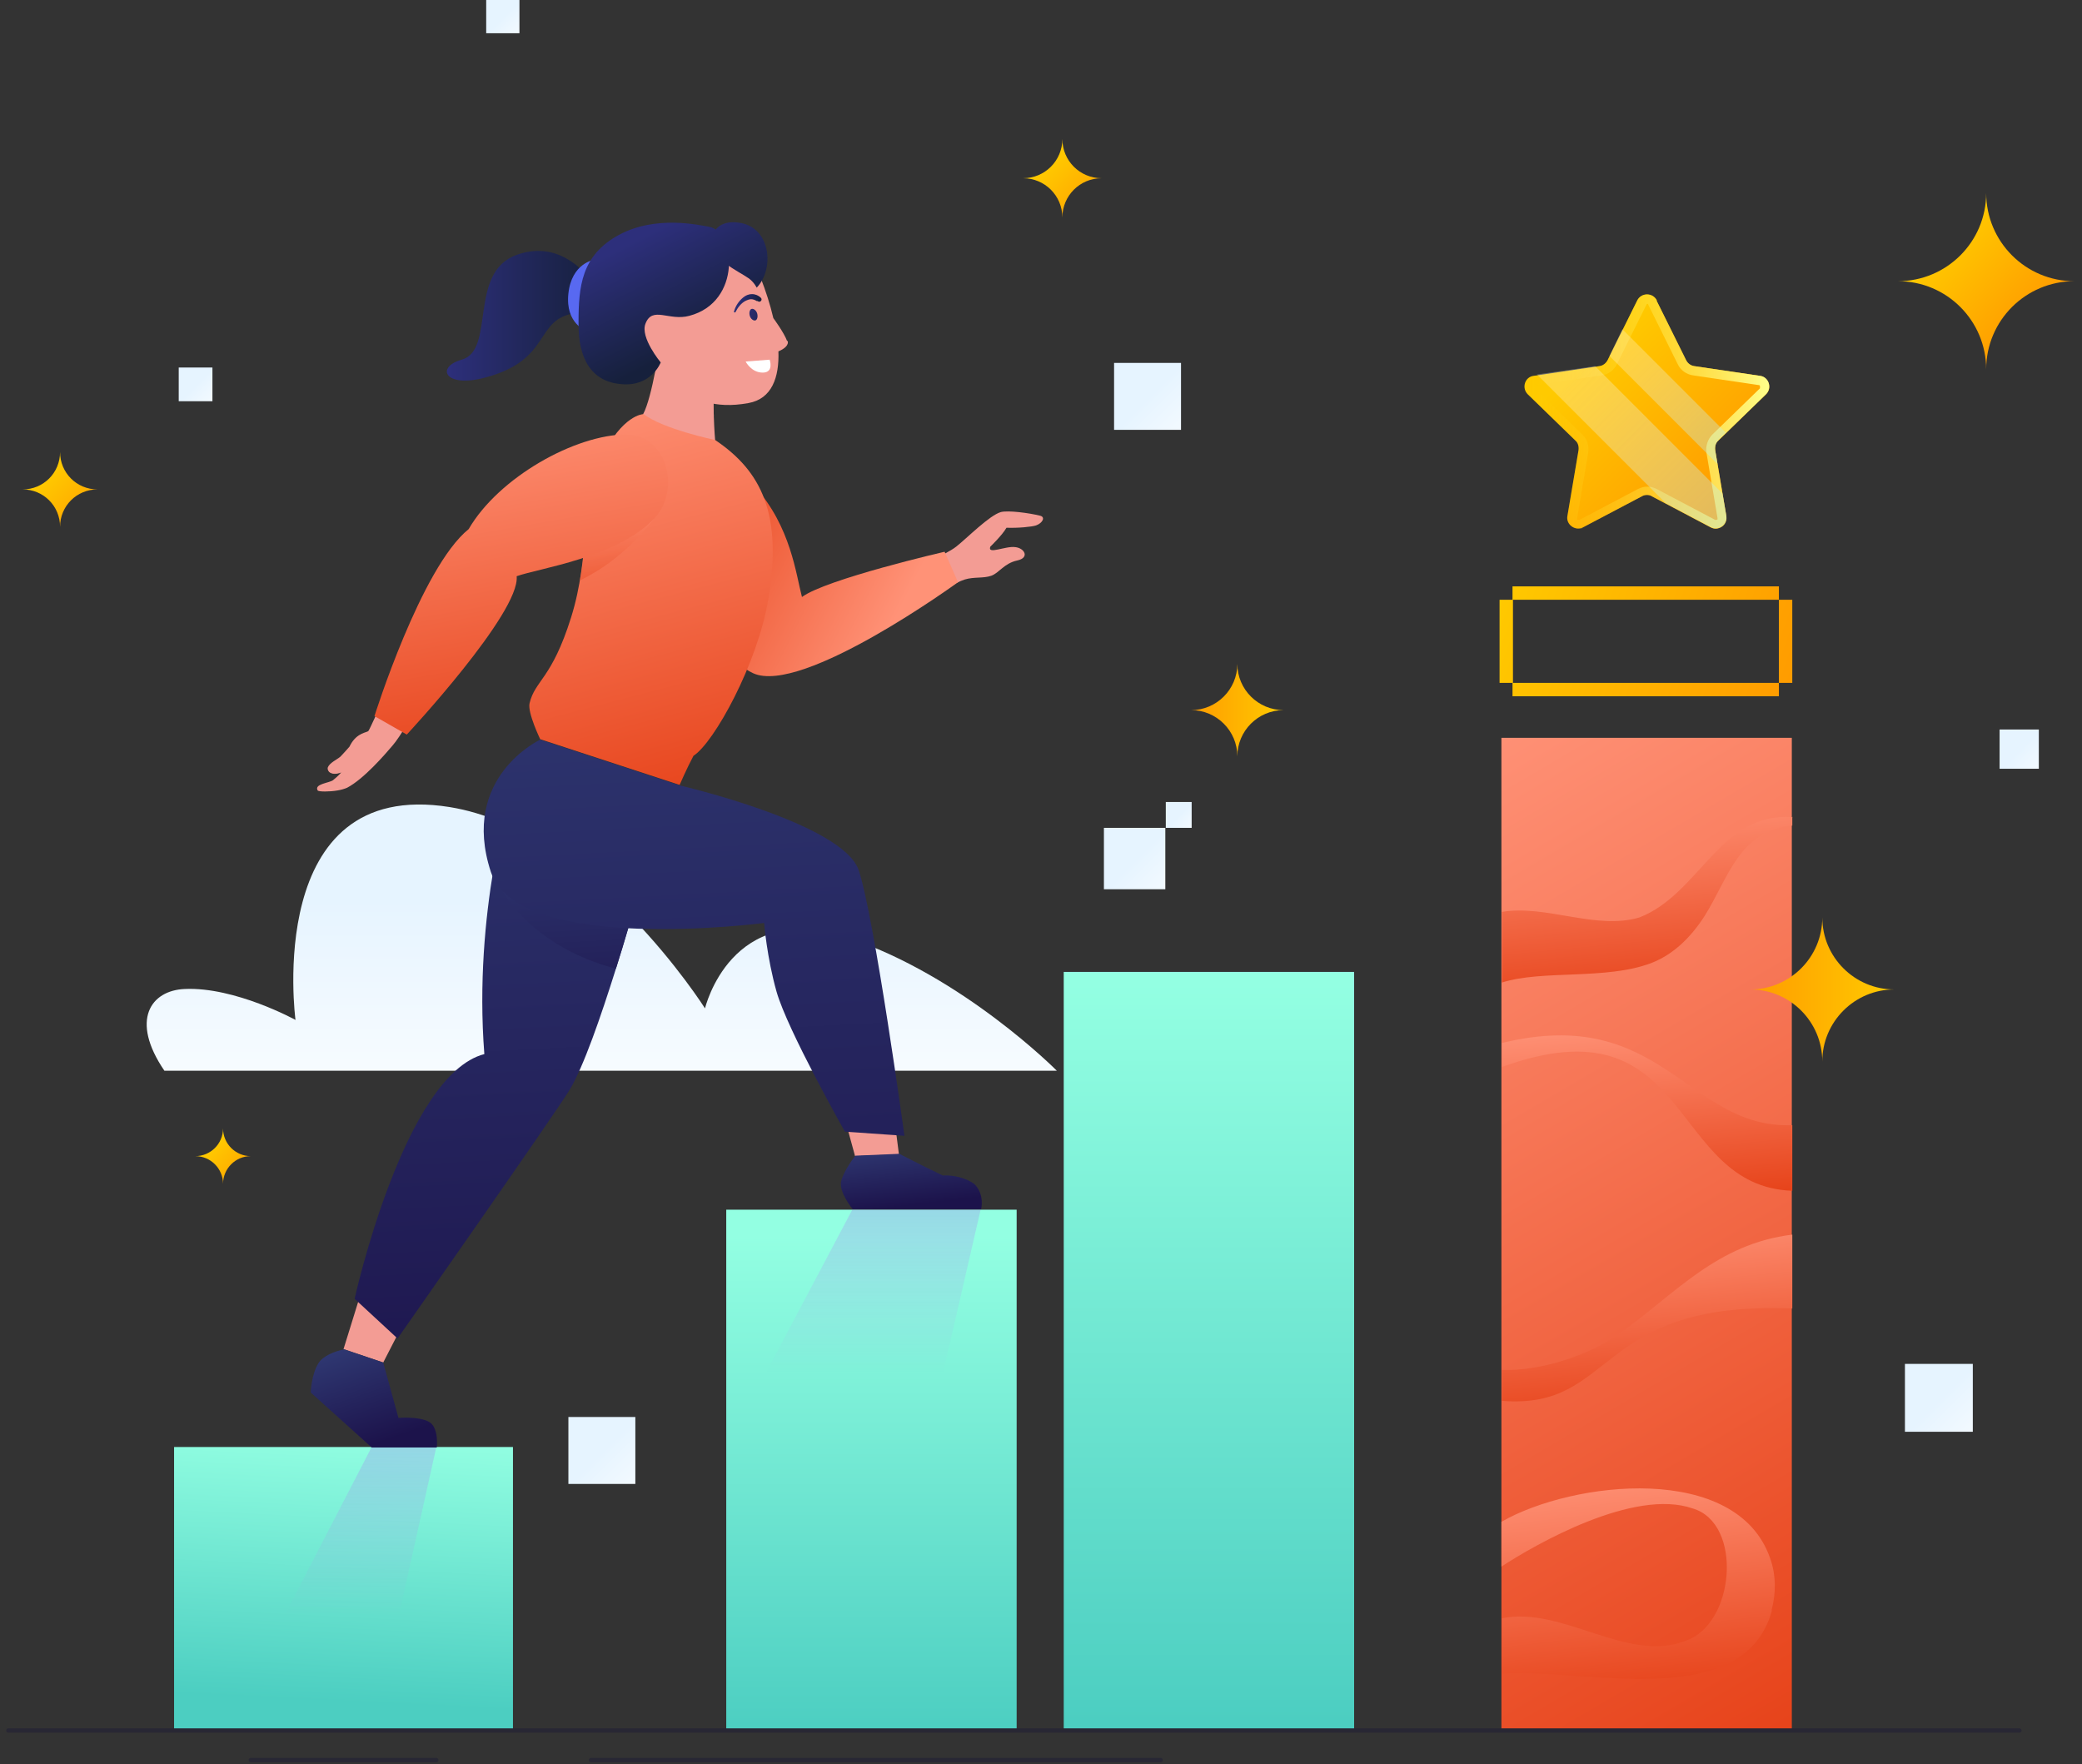 <svg width="249" height="211" viewBox="0 0 249 211" fill="none" xmlns="http://www.w3.org/2000/svg">
<rect x="0" y="0" width="249" height="211" fill="#333333" stroke="none"/>
<path d="M19.66 128.044H126.391C126.391 128.044 115.127 116.67 101.268 112.087C87.409 107.504 84.317 120.59 84.317 120.59C84.317 120.59 70.844 99.277 53.783 96.516C31.421 92.927 35.341 121.97 35.341 121.97C35.341 121.97 28.108 117.995 22.089 118.271C18.059 118.437 15.519 121.97 19.66 128.044Z" fill="url(#paint0_linear_427_7575)"/>
<path d="M235.941 163.105H227.824V171.222H235.941V163.105Z" fill="url(#paint1_linear_427_7575)"/>
<path d="M243.838 87.24H239.145V91.933H243.838V87.24Z" fill="url(#paint2_linear_427_7575)"/>
<path d="M25.406 43.951H21.375V47.982H25.406V43.951Z" fill="url(#paint3_linear_427_7575)"/>
<path d="M142.518 95.909H139.426V99.001H142.518V95.909Z" fill="url(#paint4_linear_427_7575)"/>
<path d="M139.369 99.001H132.025V106.344H139.369V99.001Z" fill="url(#paint5_linear_427_7575)"/>
<path d="M75.985 169.455H67.978V177.461H75.985V169.455Z" fill="url(#paint6_linear_427_7575)"/>
<path d="M141.246 43.399H133.24V51.405H141.246V43.399Z" fill="url(#paint7_linear_427_7575)"/>
<path d="M62.124 0H58.148V3.975H62.124V0Z" fill="url(#paint8_linear_427_7575)"/>
<path d="M61.348 173.044H20.82V206.836H61.348V173.044Z" fill="url(#paint9_linear_427_7575)"/>
<path d="M121.588 144.664H86.857V206.891H121.588V144.664Z" fill="url(#paint10_linear_427_7575)"/>
<path d="M161.949 206.836H127.219V176.247V116.228H161.949V170.173V206.836Z" fill="url(#paint11_linear_427_7575)"/>
<path style="mix-blend-mode:multiply" opacity="0.2" d="M32.25 196.621L44.453 173.044H52.183L46.937 196.621H32.25Z" fill="url(#paint12_linear_427_7575)"/>
<path style="mix-blend-mode:multiply" opacity="0.2" d="M89.783 167.634L101.931 144.664H117.28L111.98 167.634H89.783Z" fill="url(#paint13_linear_427_7575)"/>
<path d="M214.295 88.234H179.564V206.836H214.295V88.234Z" fill="url(#paint14_linear_427_7575)"/>
<g style="mix-blend-mode:screen">
<path d="M214.353 97.676V98.725C207.948 99.388 206.789 104.854 203.862 109.547C202.151 112.197 200.053 114.185 197.457 115.179C192.046 117.222 184.482 115.952 179.623 117.498V109.05C184.979 108.167 190.887 111.259 196.077 109.713C203.31 106.897 205.74 97.013 214.409 97.731L214.353 97.676Z" fill="url(#paint15_linear_427_7575)"/>
<path d="M214.353 134.504V142.4C199.445 141.903 202.537 119.264 179.623 127.602V124.731C198.838 120.037 201.764 135.001 214.353 134.559V134.504Z" fill="url(#paint16_linear_427_7575)"/>
<path d="M214.353 147.701V156.48C190.556 155.541 193.372 168.627 179.623 167.523V163.824C184.095 163.989 189.893 162.167 193.648 159.517C200.384 154.713 205.298 148.75 214.353 147.646V147.701Z" fill="url(#paint17_linear_427_7575)"/>
<path d="M211.922 192.59C208.499 204.958 189.284 199.437 179.622 200.154V193.529C186.855 192.038 194.64 198.94 201.542 196.234C207.505 194.302 208.499 182.154 202.425 180.387C195.413 177.958 183.708 184.639 179.566 187.345V181.989C188.125 177.075 207.726 174.866 211.702 186.351C212.419 188.338 212.419 190.547 211.867 192.59H211.922Z" fill="url(#paint18_linear_427_7575)"/>
</g>
<path d="M198.119 35.945L201.652 43.068C201.818 43.454 202.204 43.73 202.646 43.786L210.487 44.945C211.536 45.111 211.978 46.436 211.205 47.154L205.517 52.675C205.186 52.951 205.076 53.393 205.131 53.835L206.456 61.675C206.622 62.724 205.517 63.553 204.579 63.056L197.566 59.356C197.18 59.135 196.738 59.135 196.352 59.356L189.339 63.056C188.401 63.553 187.241 62.724 187.462 61.675L188.787 53.835C188.842 53.393 188.732 52.951 188.401 52.675L182.714 47.154C181.941 46.381 182.382 45.056 183.431 44.945L191.272 43.786C191.714 43.73 192.045 43.454 192.266 43.068L195.8 35.945C196.296 34.951 197.677 34.951 198.174 35.945H198.119Z" fill="url(#paint19_linear_427_7575)"/>
<path d="M196.959 36.331C197.069 36.331 197.125 36.331 197.125 36.441L200.658 43.564C200.99 44.282 201.708 44.779 202.481 44.889L210.321 46.049C210.432 46.049 210.487 46.104 210.487 46.215C210.487 46.27 210.487 46.38 210.487 46.435L204.8 51.957C204.247 52.509 203.971 53.337 204.082 54.11L205.407 61.951C205.407 61.951 205.407 62.061 205.407 62.117C205.407 62.117 205.297 62.172 205.241 62.172C205.186 62.172 205.186 62.172 205.131 62.172L198.119 58.472C197.787 58.307 197.401 58.196 197.014 58.196C196.628 58.196 196.241 58.307 195.91 58.472L188.898 62.172C188.898 62.172 188.842 62.172 188.787 62.172C188.732 62.172 188.677 62.172 188.622 62.117C188.622 62.061 188.622 62.006 188.622 61.951L189.947 54.11C190.057 53.337 189.836 52.509 189.229 51.957L183.542 46.435C183.487 46.38 183.487 46.325 183.542 46.215C183.542 46.159 183.597 46.104 183.707 46.049L191.548 44.889C192.321 44.779 193.039 44.282 193.37 43.564L196.904 36.441C196.904 36.386 197.014 36.331 197.069 36.331M196.959 35.227C196.517 35.227 196.02 35.448 195.8 35.945L192.266 43.067C192.1 43.454 191.714 43.73 191.272 43.785L183.431 44.945C182.382 45.11 181.941 46.435 182.714 47.153L188.401 52.675C188.732 52.951 188.842 53.393 188.787 53.834L187.462 61.675C187.296 62.503 188.014 63.221 188.732 63.221C189.45 63.221 189.119 63.221 189.339 63.055L196.352 59.356C196.517 59.245 196.738 59.19 196.959 59.19C197.18 59.19 197.401 59.19 197.566 59.356L204.579 63.055C204.8 63.166 204.965 63.221 205.186 63.221C205.959 63.221 206.622 62.558 206.456 61.675L205.131 53.834C205.076 53.393 205.186 52.951 205.517 52.675L211.205 47.153C211.978 46.38 211.536 45.055 210.487 44.945L202.646 43.785C202.204 43.73 201.873 43.454 201.652 43.067L198.119 35.945C197.898 35.448 197.401 35.227 196.959 35.227Z" fill="url(#paint20_linear_427_7575)"/>
<path style="mix-blend-mode:screen" opacity="0.5" d="M204.577 63L199.221 60.184L183.816 44.779L190.774 43.785L206.013 59.025L206.455 61.62C206.62 62.669 205.516 63.497 204.577 63Z" fill="url(#paint21_linear_427_7575)"/>
<path style="mix-blend-mode:screen" opacity="0.5" d="M205.515 52.675C205.184 52.951 205.073 53.393 205.129 53.835L205.405 55.491L192.484 42.571L194.03 39.368L206.399 51.737L205.46 52.62L205.515 52.675Z" fill="url(#paint22_linear_427_7575)"/>
<path d="M212.75 70.123H180.891V71.725H212.75V70.123Z" fill="url(#paint23_linear_427_7575)"/>
<path d="M212.75 81.663H180.891V83.264H212.75V81.663Z" fill="url(#paint24_linear_427_7575)"/>
<path d="M214.351 71.724H212.75V81.663H214.351V71.724Z" fill="url(#paint25_linear_427_7575)"/>
<path d="M180.945 71.724H179.344V81.663H180.945V71.724Z" fill="url(#paint26_linear_427_7575)"/>
<path d="M85.366 45.608C85.311 47.044 85.311 48.534 85.366 49.749C85.421 51.461 85.531 52.676 85.531 52.676C80.01 52.676 76.918 49.528 76.918 49.528C78.022 47.485 78.961 40.915 78.961 40.915C79.237 39.203 86.028 40.197 85.531 43.841C85.476 44.393 85.421 45.001 85.366 45.608Z" fill="#F39C94"/>
<g style="mix-blend-mode:multiply">
<path d="M85.367 49.749C81.116 48.479 80.232 45.387 80.232 45.387C80.232 45.387 83.104 45.497 85.367 45.608C85.312 47.043 85.312 48.534 85.367 49.749Z" fill="#F39C94"/>
</g>
<path d="M94.145 40.804C93.759 39.755 92.489 38.043 92.489 38.043C91.716 34.73 90.335 31.473 89.342 29.761C85.863 23.963 72.17 33.074 77.084 40.694C78.961 43.565 81.391 49.694 89.507 48.203C92.323 47.706 93.207 45.111 93.096 42.019C93.759 41.743 94.366 41.301 94.201 40.749L94.145 40.804Z" fill="#F39C94"/>
<path d="M71.122 34.013C69.686 32.136 66.594 28.767 61.79 30.479C55.938 32.577 59.306 41.853 55.22 43.013C52.072 43.896 53.177 46.436 57.98 45.166C66.152 43.013 63.778 38.154 68.858 37.436C71.784 36.995 71.784 34.786 71.177 34.013H71.122Z" fill="url(#paint27_linear_427_7575)"/>
<path d="M71.012 31.086C71.012 31.086 68.361 31.473 67.975 35.117C67.588 38.761 70.183 39.59 70.183 39.59L71.012 31.142V31.086Z" fill="#5869F1"/>
<path d="M84.761 27.11C87.964 27.607 88.737 36.111 82.442 37.767C80.013 38.43 78.025 36.552 77.197 38.706C76.534 40.362 79.019 43.344 79.019 43.344C79.019 43.344 77.915 46.27 74.326 45.939C70.737 45.663 69.136 42.902 69.191 38.595C69.191 34.288 69.522 30.534 73.995 28.104C78.467 25.675 83.712 26.945 84.761 27.11Z" fill="url(#paint28_linear_427_7575)"/>
<path d="M85.145 28.822C85.09 27.829 85.918 26.172 88.624 26.669C92.157 27.332 92.654 32.135 90.501 34.399C90.501 34.399 90.17 33.737 89.562 33.295C88.127 32.301 85.311 31.197 85.145 28.822Z" fill="url(#paint29_linear_427_7575)"/>
<path d="M111.648 71.228C111.648 71.228 114.298 69.626 115.403 69.295C116.507 68.964 117.611 69.185 118.55 68.853C119.489 68.522 120.096 67.362 121.642 67.031C123.188 66.7 122.525 65.54 121.421 65.43C120.262 65.264 118.053 66.369 118.439 65.375C118.439 65.375 119.875 63.994 120.372 63.111C121.752 63.166 123.409 63.001 123.906 62.835C124.679 62.559 125.065 61.841 124.403 61.675C123.078 61.344 120.593 61.013 119.709 61.234C118.329 61.62 115.623 64.381 114.354 65.375C113.084 66.369 108.832 68.191 108.832 68.191L111.648 71.228Z" fill="#F39C94"/>
<path d="M79.955 60.682C79.458 66.866 85.035 78.185 90.059 80.504C95.912 83.209 114.575 69.627 114.575 69.627L112.973 65.982C112.973 65.982 98.838 69.24 95.912 71.393C95.194 68.688 94.587 63.001 90.28 58.197C87.078 54.553 80.286 55.933 79.955 60.682Z" fill="url(#paint30_linear_427_7575)"/>
<path d="M76.919 49.528C76.919 49.528 74.434 49.583 71.949 54.718C69.465 59.853 70.624 66.424 68.305 73.823C65.986 81.222 63.998 81.332 63.336 84.093C63.06 85.197 64.606 88.4 64.606 88.4L81.281 93.866C81.281 93.866 82.164 91.823 82.937 90.387C85.422 88.786 90.612 79.344 91.882 71.669C93.594 61.51 91.109 56.375 85.532 52.62C85.532 52.62 79.183 51.295 76.919 49.473V49.528Z" fill="url(#paint31_linear_427_7575)"/>
<g style="mix-blend-mode:multiply" opacity="0.5">
<path d="M78.19 62.062C78.19 62.062 74.766 66.865 69.356 69.405C69.797 66.92 69.963 64.601 70.184 62.393L78.19 62.062Z" fill="url(#paint32_linear_427_7575)"/>
</g>
<path d="M49.698 84.865C49.698 84.865 47.876 88.123 46.937 89.172C45.998 90.276 43.514 93.148 41.526 94.197C41.305 94.307 40.753 94.473 40.366 94.528C39.428 94.694 38.102 94.694 37.992 94.528C37.55 93.755 39.317 93.645 39.814 93.313C40.145 93.037 40.477 92.761 40.808 92.375C40.09 92.651 39.649 92.54 39.373 92.32C39.207 92.154 39.152 91.933 39.207 91.767C39.428 91.215 40.311 90.829 40.698 90.497C41.084 90.111 41.802 89.283 41.802 89.283L41.912 89.062C42.741 87.571 43.9 87.626 44.066 87.405C44.231 87.184 45.391 84.589 45.391 84.589L49.698 84.921V84.865Z" fill="#F39C94"/>
<g style="mix-blend-mode:multiply">
<path d="M41.858 89.725C41.858 89.725 41.858 90.166 41.582 90.719C41.195 91.712 40.809 92.32 40.809 92.32C40.091 92.596 39.649 92.485 39.373 92.264C40.919 92.485 41.858 89.725 41.858 89.725Z" fill="#F39C94"/>
</g>
<path d="M74.933 51.958C68.804 51.958 59.638 57.093 56.049 63.277C50.362 67.86 44.785 85.639 44.785 85.639L48.65 87.847C48.65 87.847 62.233 73.271 61.791 68.909C64.386 67.97 73.718 66.7 78.19 62.062C81.558 58.584 79.681 51.958 74.933 51.958Z" fill="url(#paint33_linear_427_7575)"/>
<path d="M44.01 151.896L41.084 161.338L45.833 162.939L49.918 154.989" fill="#F39C94"/>
<path d="M77.858 101.209C77.858 101.209 77.306 103.418 76.367 106.675C75.65 109.271 74.711 112.528 73.662 115.841C71.84 121.639 69.797 127.547 68.14 130.307C66.208 133.455 47.545 160.068 47.545 160.068L42.41 155.32C42.41 155.32 48.318 128.541 57.926 126.056C56.6 109.05 61.073 94.804 61.073 94.804L77.803 101.209H77.858Z" fill="url(#paint34_linear_427_7575)"/>
<path style="mix-blend-mode:multiply" d="M76.368 106.676C75.65 109.271 74.712 112.529 73.662 115.841C63.669 113.246 60.135 106.621 60.135 106.621L61.791 103.915C61.791 103.915 70.847 105.682 71.343 105.682C71.84 105.682 73.939 106.179 76.368 106.676Z" fill="url(#paint35_linear_427_7575)"/>
<path d="M101.158 134.228L102.263 138.258L107.508 138.038L106.901 133.289" fill="#F39C94"/>
<path d="M64.605 88.455C64.605 88.455 54.998 92.927 58.697 104.246C61.955 114.24 91.385 110.375 91.385 110.375C91.385 110.375 91.716 114.516 92.875 118.602C94.201 123.24 101.047 135.332 101.047 135.332L108.17 135.829C108.17 135.829 104.581 109.712 102.704 104.08C100.826 98.448 81.28 93.921 81.28 93.921L64.605 88.455Z" fill="url(#paint36_linear_427_7575)"/>
<g style="mix-blend-mode:multiply">
<path d="M78.684 38.54C78.298 38.54 77.801 39.037 77.966 40.031C78.187 41.356 79.844 41.467 80.561 40.804C80.893 40.473 80.727 40.141 80.451 40.031C80.23 39.921 79.788 39.976 79.512 39.81C78.96 39.424 79.347 38.485 78.684 38.54Z" fill="#F39C94"/>
</g>
<path d="M102.263 138.258C102.263 138.258 100.938 139.915 100.607 141.24C100.276 142.565 101.987 144.608 101.987 144.608H117.337C117.337 144.608 117.779 142.952 116.619 141.682C116.233 141.295 114.687 140.467 112.754 140.578C109.994 139.252 107.564 137.982 107.564 137.982L102.319 138.203L102.263 138.258Z" fill="url(#paint37_linear_427_7575)"/>
<path d="M41.084 161.338L45.833 162.94L47.655 169.565C47.655 169.565 50.14 169.345 51.354 170.062C52.514 170.78 52.238 173.099 52.238 173.099H44.453L37.164 166.529C37.164 166.529 37.219 164.375 38.103 162.995C38.6 162.167 40.09 161.559 41.084 161.394V161.338Z" fill="url(#paint38_linear_427_7575)"/>
<path d="M90.556 37.491C90.666 37.878 90.556 38.264 90.335 38.319C90.114 38.375 89.783 38.154 89.672 37.767C89.562 37.381 89.672 36.994 89.893 36.939C90.114 36.884 90.445 37.105 90.556 37.491Z" fill="url(#paint39_linear_427_7575)"/>
<path d="M90.502 36C90.336 35.89 90.06 35.779 89.839 35.779C89.618 35.779 89.342 35.89 89.121 36C88.624 36.276 88.238 36.773 87.962 37.325C87.962 37.38 87.851 37.38 87.796 37.325C87.796 37.325 87.741 37.27 87.796 37.215C87.962 36.608 88.348 36 88.9 35.558C89.176 35.337 89.508 35.172 89.949 35.172C90.336 35.172 90.722 35.337 90.999 35.614C91.109 35.724 91.109 35.89 90.999 36C90.888 36.111 90.722 36.111 90.612 36H90.502Z" fill="url(#paint40_linear_427_7575)"/>
<path d="M92.047 43.013L89.176 43.233C89.176 43.233 89.838 44.559 91.219 44.559C92.599 44.559 92.047 43.013 92.047 43.013Z" fill="white"/>
<path d="M153.504 84.921C150.467 84.921 147.982 87.406 147.982 90.442C147.982 87.406 145.498 84.921 142.461 84.921C145.498 84.921 147.982 82.436 147.982 79.399C147.982 82.436 150.467 84.921 153.504 84.921Z" fill="url(#paint41_linear_427_7575)"/>
<path d="M248.086 33.627C242.289 33.627 237.54 38.32 237.54 44.173C237.54 38.375 232.847 33.627 226.994 33.627C232.792 33.627 237.54 28.933 237.54 23.081C237.54 28.878 242.233 33.627 248.086 33.627Z" fill="url(#paint42_linear_427_7575)"/>
<path d="M226.553 118.326C221.805 118.326 217.94 122.191 217.94 126.94C217.94 122.191 214.075 118.326 209.326 118.326C214.075 118.326 217.94 114.461 217.94 109.713C217.94 114.461 221.805 118.326 226.553 118.326Z" fill="url(#paint43_linear_427_7575)"/>
<path d="M11.656 58.528C9.171 58.528 7.183 60.516 7.183 63.001C7.183 60.516 5.196 58.528 2.711 58.528C5.196 58.528 7.183 56.54 7.183 54.056C7.183 56.54 9.171 58.528 11.656 58.528Z" fill="url(#paint44_linear_427_7575)"/>
<path d="M131.748 21.313C129.153 21.313 127.055 23.412 127.055 26.007C127.055 23.412 124.956 21.313 122.361 21.313C124.956 21.313 127.055 19.215 127.055 16.62C127.055 19.215 129.153 21.313 131.748 21.313Z" fill="url(#paint45_linear_427_7575)"/>
<path d="M29.989 138.259C28.167 138.259 26.676 139.75 26.676 141.572C26.676 139.75 25.185 138.259 23.363 138.259C25.185 138.259 26.676 136.768 26.676 134.946C26.676 136.768 28.167 138.259 29.989 138.259Z" fill="url(#paint46_linear_427_7575)"/>
<path d="M1 206.946H241.517" stroke="#282734" stroke-width="0.514" stroke-linecap="round" stroke-linejoin="round"/>
<path d="M70.68 210.48H138.815" stroke="#282734" stroke-width="0.514" stroke-linecap="round" stroke-linejoin="round"/>
<path d="M29.986 210.48H52.183" stroke="#282734" stroke-width="0.514" stroke-linecap="round" stroke-linejoin="round"/>
<defs>
<linearGradient id="paint0_linear_427_7575" x1="72.004" y1="138.369" x2="72.004" y2="107.67" gradientUnits="userSpaceOnUse">
<stop stop-color="white"/>
<stop offset="1" stop-color="#E6F4FF"/>
</linearGradient>
<linearGradient id="paint1_linear_427_7575" x1="239.64" y1="174.921" x2="232.021" y2="167.301" gradientUnits="userSpaceOnUse">
<stop stop-color="white"/>
<stop offset="1" stop-color="#E6F4FF"/>
</linearGradient>
<linearGradient id="paint2_linear_427_7575" x1="246.046" y1="94.086" x2="241.574" y2="89.669" gradientUnits="userSpaceOnUse">
<stop stop-color="white"/>
<stop offset="1" stop-color="#E6F4FF"/>
</linearGradient>
<linearGradient id="paint3_linear_427_7575" x1="27.283" y1="49.859" x2="23.473" y2="46.05" gradientUnits="userSpaceOnUse">
<stop stop-color="white"/>
<stop offset="1" stop-color="#E6F4FF"/>
</linearGradient>
<linearGradient id="paint4_linear_427_7575" x1="143.898" y1="100.381" x2="141.027" y2="97.51" gradientUnits="userSpaceOnUse">
<stop stop-color="white"/>
<stop offset="1" stop-color="#E6F4FF"/>
</linearGradient>
<linearGradient id="paint5_linear_427_7575" x1="142.792" y1="109.712" x2="135.835" y2="102.81" gradientUnits="userSpaceOnUse">
<stop stop-color="white"/>
<stop offset="1" stop-color="#E6F4FF"/>
</linearGradient>
<linearGradient id="paint6_linear_427_7575" x1="79.684" y1="181.105" x2="72.12" y2="173.541" gradientUnits="userSpaceOnUse">
<stop stop-color="white"/>
<stop offset="1" stop-color="#E6F4FF"/>
</linearGradient>
<linearGradient id="paint7_linear_427_7575" x1="144.946" y1="55.105" x2="137.381" y2="47.54" gradientUnits="userSpaceOnUse">
<stop stop-color="white"/>
<stop offset="1" stop-color="#E6F4FF"/>
</linearGradient>
<linearGradient id="paint8_linear_427_7575" x1="63.946" y1="5.798" x2="60.191" y2="2.043" gradientUnits="userSpaceOnUse">
<stop stop-color="white"/>
<stop offset="1" stop-color="#E6F4FF"/>
</linearGradient>
<linearGradient id="paint9_linear_427_7575" x1="40.422" y1="203.523" x2="42.023" y2="171.388" gradientUnits="userSpaceOnUse">
<stop stop-color="#4CCEC1"/>
<stop offset="1" stop-color="#93FFE2"/>
</linearGradient>
<linearGradient id="paint10_linear_427_7575" x1="104.25" y1="207.278" x2="104.25" y2="147.756" gradientUnits="userSpaceOnUse">
<stop stop-color="#4CCEC1"/>
<stop offset="1" stop-color="#93FFE2"/>
</linearGradient>
<linearGradient id="paint11_linear_427_7575" x1="144.556" y1="206.008" x2="144.556" y2="117.498" gradientUnits="userSpaceOnUse">
<stop stop-color="#4CCEC1"/>
<stop offset="1" stop-color="#93FFE2"/>
</linearGradient>
<linearGradient id="paint12_linear_427_7575" x1="42.244" y1="172.547" x2="42.244" y2="193.143" gradientUnits="userSpaceOnUse">
<stop stop-color="#A939F8"/>
<stop offset="1" stop-color="#E559FF" stop-opacity="0"/>
</linearGradient>
<linearGradient id="paint13_linear_427_7575" x1="103.532" y1="144.112" x2="103.532" y2="164.21" gradientUnits="userSpaceOnUse">
<stop stop-color="#A939F8"/>
<stop offset="1" stop-color="#E559FF" stop-opacity="0"/>
</linearGradient>
<linearGradient id="paint14_linear_427_7575" x1="188.233" y1="79.678" x2="254.686" y2="192.976" gradientUnits="userSpaceOnUse">
<stop stop-color="#FF9277"/>
<stop offset="1" stop-color="#E53E14"/>
</linearGradient>
<linearGradient id="paint15_linear_427_7575" x1="188.305" y1="96.246" x2="190.772" y2="121.454" gradientUnits="userSpaceOnUse">
<stop stop-color="#FF9277"/>
<stop offset="1" stop-color="#E53E14"/>
</linearGradient>
<linearGradient id="paint16_linear_427_7575" x1="188.291" y1="122.478" x2="190.465" y2="146.135" gradientUnits="userSpaceOnUse">
<stop stop-color="#FF9277"/>
<stop offset="1" stop-color="#E53E14"/>
</linearGradient>
<linearGradient id="paint17_linear_427_7575" x1="188.291" y1="146.207" x2="190.792" y2="171.566" gradientUnits="userSpaceOnUse">
<stop stop-color="#FF9277"/>
<stop offset="1" stop-color="#E53E14"/>
</linearGradient>
<linearGradient id="paint18_linear_427_7575" x1="187.727" y1="176.35" x2="191.179" y2="205.189" gradientUnits="userSpaceOnUse">
<stop stop-color="#FF9277"/>
<stop offset="1" stop-color="#E53E14"/>
</linearGradient>
<linearGradient id="paint19_linear_427_7575" x1="205.573" y1="60.074" x2="188.898" y2="43.399" gradientUnits="userSpaceOnUse">
<stop stop-color="#FF9C00"/>
<stop offset="1" stop-color="#FFCA00"/>
</linearGradient>
<linearGradient id="paint20_linear_427_7575" x1="182.327" y1="49.196" x2="211.591" y2="49.196" gradientUnits="userSpaceOnUse">
<stop stop-color="#FFCA00" stop-opacity="0"/>
<stop offset="1" stop-color="#FFFF8B"/>
</linearGradient>
<linearGradient id="paint21_linear_427_7575" x1="216.559" y1="73.546" x2="188.068" y2="45.055" gradientUnits="userSpaceOnUse">
<stop stop-color="#89DFD6"/>
<stop offset="1" stop-color="white" stop-opacity="0.5"/>
</linearGradient>
<linearGradient id="paint22_linear_427_7575" x1="213.853" y1="61.565" x2="194.417" y2="42.074" gradientUnits="userSpaceOnUse">
<stop stop-color="#89DFD6"/>
<stop offset="1" stop-color="white" stop-opacity="0.5"/>
</linearGradient>
<linearGradient id="paint23_linear_427_7575" x1="215.455" y1="77.522" x2="180.835" y2="65.264" gradientUnits="userSpaceOnUse">
<stop stop-color="#FF9C00"/>
<stop offset="1" stop-color="#FFCA00"/>
</linearGradient>
<linearGradient id="paint24_linear_427_7575" x1="211.811" y1="87.792" x2="177.191" y2="75.534" gradientUnits="userSpaceOnUse">
<stop stop-color="#FF9C00"/>
<stop offset="1" stop-color="#FFCA00"/>
</linearGradient>
<linearGradient id="paint25_linear_427_7575" x1="215.511" y1="77.356" x2="180.891" y2="65.154" gradientUnits="userSpaceOnUse">
<stop stop-color="#FF9C00"/>
<stop offset="1" stop-color="#FFCA00"/>
</linearGradient>
<linearGradient id="paint26_linear_427_7575" x1="211.755" y1="87.902" x2="177.135" y2="75.644" gradientUnits="userSpaceOnUse">
<stop stop-color="#FF9C00"/>
<stop offset="1" stop-color="#FFCA00"/>
</linearGradient>
<linearGradient id="paint27_linear_427_7575" x1="53.453" y1="37.768" x2="71.453" y2="37.768" gradientUnits="userSpaceOnUse">
<stop stop-color="#2D2F7B"/>
<stop offset="1" stop-color="#16203C"/>
</linearGradient>
<linearGradient id="paint28_linear_427_7575" x1="74.878" y1="29.264" x2="81.393" y2="41.853" gradientUnits="userSpaceOnUse">
<stop stop-color="#2D2F7B"/>
<stop offset="1" stop-color="#16203C"/>
</linearGradient>
<linearGradient id="paint29_linear_427_7575" x1="85.476" y1="23.743" x2="92.047" y2="36.387" gradientUnits="userSpaceOnUse">
<stop stop-color="#2D2F7B"/>
<stop offset="1" stop-color="#16203C"/>
</linearGradient>
<linearGradient id="paint30_linear_427_7575" x1="107.35" y1="73.539" x2="79.76" y2="59.572" gradientUnits="userSpaceOnUse">
<stop stop-color="#FF9277"/>
<stop offset="1" stop-color="#E53E14"/>
</linearGradient>
<linearGradient id="paint31_linear_427_7575" x1="70.569" y1="46.27" x2="84.538" y2="99.608" gradientUnits="userSpaceOnUse">
<stop stop-color="#FF9277"/>
<stop offset="1" stop-color="#E53E14"/>
</linearGradient>
<linearGradient id="paint32_linear_427_7575" x1="71.56" y1="61.532" x2="72.88" y2="70.772" gradientUnits="userSpaceOnUse">
<stop stop-color="#FF9277"/>
<stop offset="1" stop-color="#E53E14"/>
</linearGradient>
<linearGradient id="paint33_linear_427_7575" x1="53.55" y1="49.369" x2="61.397" y2="94.07" gradientUnits="userSpaceOnUse">
<stop stop-color="#FF9277"/>
<stop offset="1" stop-color="#E53E14"/>
</linearGradient>
<linearGradient id="paint34_linear_427_7575" x1="57.539" y1="77.412" x2="62.508" y2="173.872" gradientUnits="userSpaceOnUse">
<stop stop-color="#2F3872"/>
<stop offset="1" stop-color="#1C134B"/>
</linearGradient>
<linearGradient id="paint35_linear_427_7575" x1="67.92" y1="99.829" x2="69.245" y2="125.449" gradientUnits="userSpaceOnUse">
<stop stop-color="#2F3872"/>
<stop offset="1" stop-color="#1C134B"/>
</linearGradient>
<linearGradient id="paint36_linear_427_7575" x1="80.673" y1="72.608" x2="85.863" y2="174.259" gradientUnits="userSpaceOnUse">
<stop stop-color="#2F3872"/>
<stop offset="1" stop-color="#1C134B"/>
</linearGradient>
<linearGradient id="paint37_linear_427_7575" x1="108.227" y1="136.602" x2="109.11" y2="144.111" gradientUnits="userSpaceOnUse">
<stop stop-color="#2F3872"/>
<stop offset="1" stop-color="#1C134B"/>
</linearGradient>
<linearGradient id="paint38_linear_427_7575" x1="41.857" y1="160.786" x2="45.833" y2="172.381" gradientUnits="userSpaceOnUse">
<stop stop-color="#2F3872"/>
<stop offset="1" stop-color="#1C134B"/>
</linearGradient>
<linearGradient id="paint39_linear_427_7575" x1="88.954" y1="36.994" x2="92.654" y2="38.982" gradientUnits="userSpaceOnUse">
<stop stop-color="#2D2F7B"/>
<stop offset="1" stop-color="#16203C"/>
</linearGradient>
<linearGradient id="paint40_linear_427_7575" x1="88.238" y1="35.89" x2="90.336" y2="36.994" gradientUnits="userSpaceOnUse">
<stop stop-color="#2D2F7B"/>
<stop offset="1" stop-color="#16203C"/>
</linearGradient>
<linearGradient id="paint41_linear_427_7575" x1="142.516" y1="84.921" x2="153.504" y2="84.921" gradientUnits="userSpaceOnUse">
<stop stop-color="#FF9C00"/>
<stop offset="1" stop-color="#FFCA00"/>
</linearGradient>
<linearGradient id="paint42_linear_427_7575" x1="242.896" y1="38.541" x2="232.129" y2="28.602" gradientUnits="userSpaceOnUse">
<stop stop-color="#FF9C00"/>
<stop offset="1" stop-color="#FFCA00"/>
</linearGradient>
<linearGradient id="paint43_linear_427_7575" x1="209.326" y1="118.326" x2="226.553" y2="118.326" gradientUnits="userSpaceOnUse">
<stop stop-color="#FF9C00"/>
<stop offset="1" stop-color="#FFCA00"/>
</linearGradient>
<linearGradient id="paint44_linear_427_7575" x1="11.821" y1="63.111" x2="5.472" y2="56.816" gradientUnits="userSpaceOnUse">
<stop stop-color="#FF9C00"/>
<stop offset="1" stop-color="#FFCA00"/>
</linearGradient>
<linearGradient id="paint45_linear_427_7575" x1="131.858" y1="26.117" x2="125.233" y2="19.491" gradientUnits="userSpaceOnUse">
<stop stop-color="#FF9C00"/>
<stop offset="1" stop-color="#FFCA00"/>
</linearGradient>
<linearGradient id="paint46_linear_427_7575" x1="30.099" y1="141.627" x2="25.406" y2="136.989" gradientUnits="userSpaceOnUse">
<stop stop-color="#FF9C00"/>
<stop offset="1" stop-color="#FFCA00"/>
</linearGradient>
</defs>
</svg>
